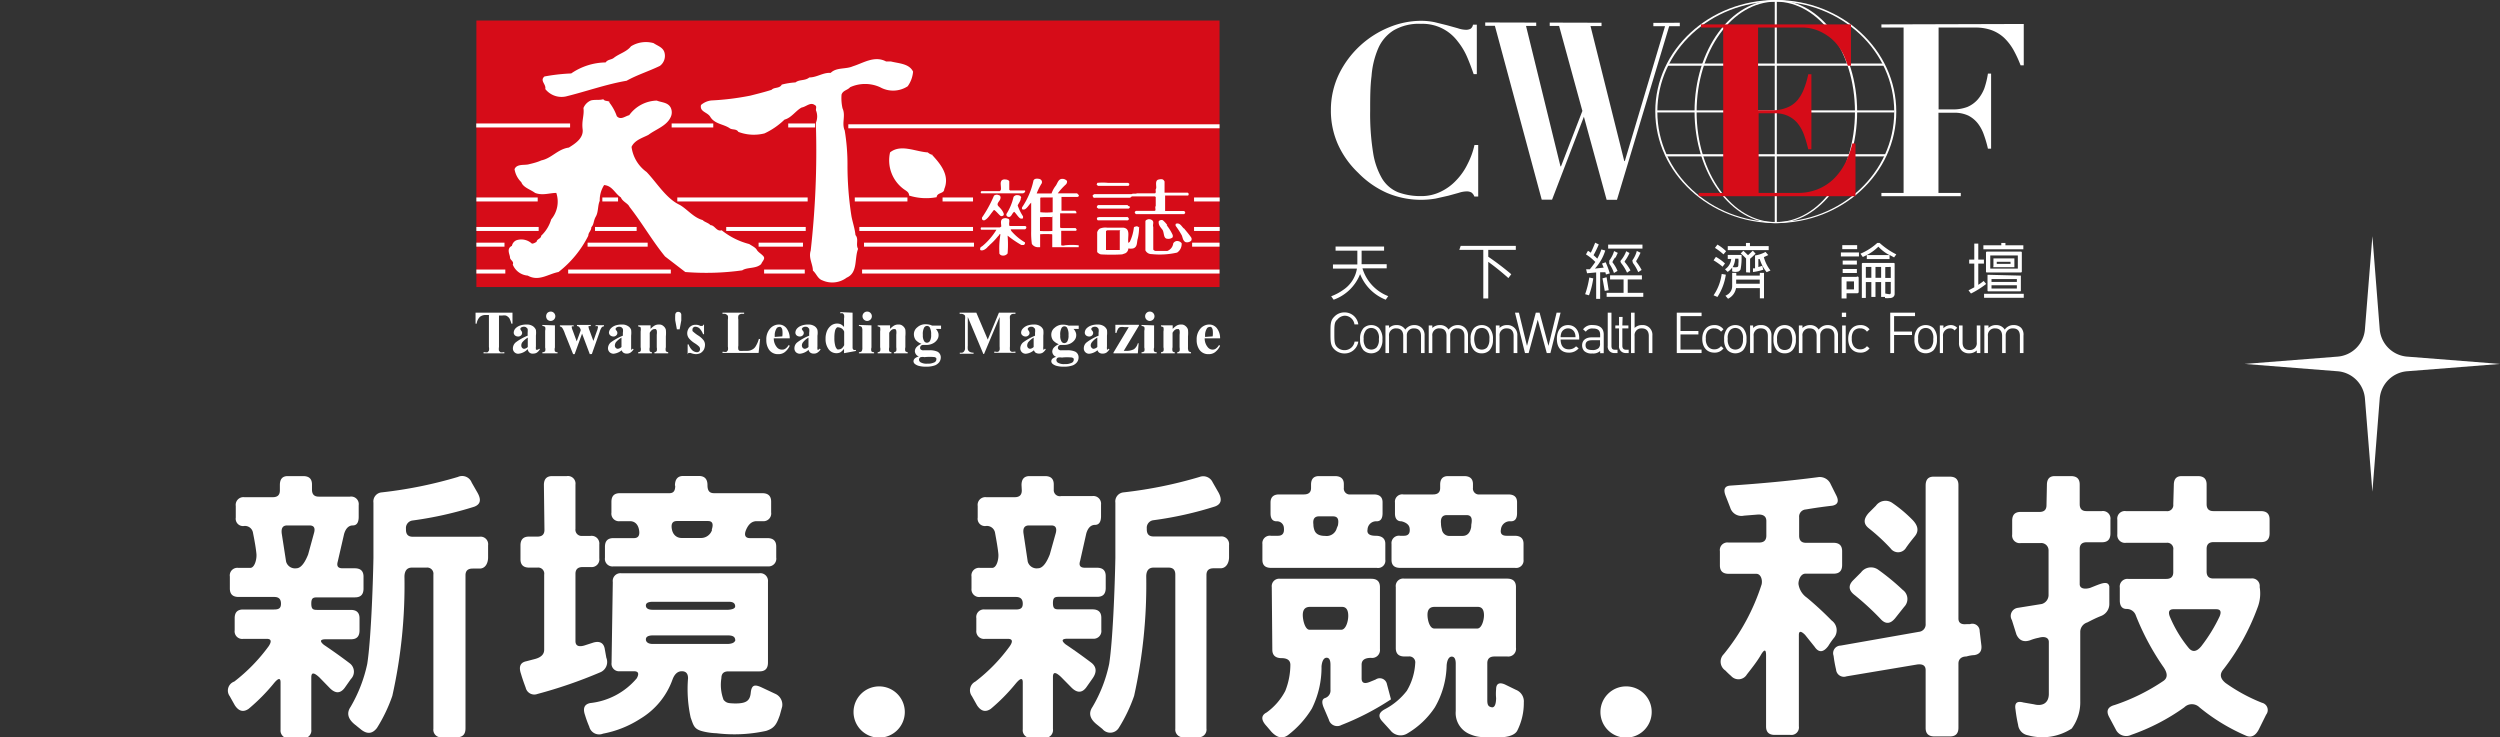 <svg id="圖層_1" data-name="圖層 1" xmlns="http://www.w3.org/2000/svg" viewBox="0 0 181.42 53.5"><rect x="0" y="0" width="181.42" height="53.5" fill="#333333" stroke="none"/><defs><style>.cls-1{fill:#fff;}.cls-2{fill:#d60c18;}</style></defs><path class="cls-1" d="M37.19,22.69v.8h-.08a1.69,1.69,0,0,0-.15-.4.65.65,0,0,0-.24-.19.85.85,0,0,0-.29,0h-.22v2.28a.78.78,0,0,0,0,.28l.1.1a.37.37,0,0,0,.2,0h.09v.08H35.09v-.08h.1a.4.4,0,0,0,.2,0l.09-.11a.67.67,0,0,0,0-.27V22.86h-.22a.65.65,0,0,0-.43.13.84.84,0,0,0-.24.5h-.08v-.8Z"/><path class="cls-1" d="M38.29,25.34a1.07,1.07,0,0,1-.67.33.38.38,0,0,1-.4-.4.58.58,0,0,1,.2-.42,3.61,3.61,0,0,1,.87-.49v-.21a1.48,1.48,0,0,0,0-.29l-.1-.1a.27.27,0,0,0-.15-.05.36.36,0,0,0-.24.07l-.05.09.06.11a.29.29,0,0,1,.08.18.25.25,0,0,1-.08.18.29.29,0,0,1-.21.08.36.36,0,0,1-.23-.08.27.27,0,0,1-.09-.2.48.48,0,0,1,.12-.3.88.88,0,0,1,.35-.22,1.43,1.43,0,0,1,.46-.07.78.78,0,0,1,.46.12.61.61,0,0,1,.22.27,1.74,1.74,0,0,1,0,.42v.79a.63.63,0,0,0,0,.17l0,.06H39a.17.17,0,0,0,.12-.08l.06.05a.87.87,0,0,1-.22.24.5.5,0,0,1-.27.07.34.34,0,0,1-.39-.33m0-.16V24.5a1.68,1.68,0,0,0-.39.33.38.38,0,0,0-.08.24.24.24,0,0,0,.07.18.18.18,0,0,0,.15.06.43.43,0,0,0,.25-.13"/><path class="cls-1" d="M40.27,23.61v1.61a.46.46,0,0,0,0,.28.26.26,0,0,0,.19.06v.08h-1.1v-.08a.28.28,0,0,0,.2-.07.5.5,0,0,0,0-.27V24a.5.5,0,0,0,0-.27.27.27,0,0,0-.2-.07v-.08Zm-.31-1a.33.33,0,0,1,.24.1.34.34,0,0,1,0,.48.34.34,0,0,1-.48,0,.37.37,0,0,1,0-.48.37.37,0,0,1,.24-.1"/><path class="cls-1" d="M42.8,25.7l-.56-1.49L41.7,25.7h-.11L41,24.23a1.89,1.89,0,0,0-.2-.44.29.29,0,0,0-.17-.1v-.08h1v.08a.22.22,0,0,0-.14,0l0,.07a.9.9,0,0,0,.07.22l.29.79.29-.79,0-.05a.48.48,0,0,0-.12-.21.26.26,0,0,0-.15-.06v-.08h1v.08c-.09,0-.14,0-.16,0l0,.08a.88.88,0,0,0,.06.21l.29.79.26-.73a.69.69,0,0,0,.06-.21.14.14,0,0,0,0-.12.2.2,0,0,0-.16,0v-.08h.61v.08a.26.26,0,0,0-.16.07,1,1,0,0,0-.15.33l-.57,1.61Z"/><path class="cls-1" d="M45.2,25.34a1.1,1.1,0,0,1-.67.33.42.42,0,0,1-.29-.11.4.4,0,0,1-.12-.29.58.58,0,0,1,.2-.42,4,4,0,0,1,.88-.49v-.21a.85.85,0,0,0,0-.29l-.09-.1a.3.3,0,0,0-.16-.05.35.35,0,0,0-.23.07l-.06.09.06.11a.24.24,0,0,1,.08.18.22.22,0,0,1-.08.18.28.28,0,0,1-.2.08.36.36,0,0,1-.23-.08.28.28,0,0,1-.1-.2.5.5,0,0,1,.13-.3.84.84,0,0,1,.34-.22,1.49,1.49,0,0,1,.47-.07.75.75,0,0,1,.45.12.5.5,0,0,1,.22.27,1.74,1.74,0,0,1,0,.42v.79c0,.09,0,.15,0,.17l0,.06h0s.07,0,.11-.08l.07.05a.89.89,0,0,1-.23.24.46.46,0,0,1-.26.07.41.41,0,0,1-.27-.08.35.35,0,0,1-.12-.25m0-.16V24.5a1.56,1.56,0,0,0-.4.33.46.46,0,0,0-.08.24.24.24,0,0,0,.07.18.2.2,0,0,0,.15.06.45.45,0,0,0,.26-.13"/><path class="cls-1" d="M47.21,23.61v.26a1.33,1.33,0,0,1,.3-.25.64.64,0,0,1,.31-.07.43.43,0,0,1,.32.11.5.5,0,0,1,.18.27,2.42,2.42,0,0,1,0,.48v.79a.57.57,0,0,0,0,.29s.08.06.17.07v.08h-1v-.08a.22.22,0,0,0,.17-.09.75.75,0,0,0,0-.27v-.91a1.07,1.07,0,0,0,0-.31l-.06-.1-.11,0c-.12,0-.24.09-.34.27V25.2a.6.6,0,0,0,0,.29.22.22,0,0,0,.16.07v.08h-1v-.08a.25.25,0,0,0,.18-.08.53.53,0,0,0,0-.28V24.05a.77.77,0,0,0,0-.29.3.3,0,0,0-.18-.07v-.08Z"/><path class="cls-1" d="M49.12,23.9,49,23.25a3.12,3.12,0,0,1,0-.36.28.28,0,0,1,.06-.2.21.21,0,0,1,.16-.06.25.25,0,0,1,.16.06.24.24,0,0,1,.06.17c0,.05,0,.18,0,.39l-.12.65Z"/><path class="cls-1" d="M51.09,23.55l0,.7h-.07a1.22,1.22,0,0,0-.27-.43.5.5,0,0,0-.29-.11.2.2,0,0,0-.15.06.2.2,0,0,0-.06.14l0,.11a2.64,2.64,0,0,0,.39.31,1.46,1.46,0,0,1,.42.37.56.56,0,0,1,.1.33.81.81,0,0,1-.08.34.72.72,0,0,1-.24.25.81.81,0,0,1-.34.08,1.17,1.17,0,0,1-.39-.09l-.09,0c-.05,0-.09,0-.12.11H49.9l0-.73h.07a1.06,1.06,0,0,0,.27.43.55.55,0,0,0,.33.14.25.25,0,0,0,.17-.06.25.25,0,0,0,.06-.16.28.28,0,0,0-.06-.18,1.9,1.9,0,0,0-.29-.23,1.83,1.83,0,0,1-.43-.35.6.6,0,0,1-.15-.4.67.67,0,0,1,.16-.42.58.58,0,0,1,.47-.19.61.61,0,0,1,.32.08l.1,0,.06,0s0,0,.08-.09Z"/><path class="cls-1" d="M55.16,24.61l-.11,1H52.43v-.08h.1a.4.4,0,0,0,.2,0l.09-.11a.67.67,0,0,0,0-.27V23.2a.85.85,0,0,0,0-.29l-.1-.09a.33.33,0,0,0-.19-.05h-.1v-.08H54v.08h-.13a.39.39,0,0,0-.2.05.18.18,0,0,0-.09.1.78.78,0,0,0,0,.28v1.88a.78.78,0,0,0,0,.28.17.17,0,0,0,.1.1,1.31,1.31,0,0,0,.27,0h.24a.75.75,0,0,0,.39-.09.61.61,0,0,0,.27-.26,2,2,0,0,0,.22-.52Z"/><path class="cls-1" d="M57.27,24.55H56.15a1,1,0,0,0,.22.64.45.45,0,0,0,.36.18A.39.39,0,0,0,57,25.3a.86.86,0,0,0,.23-.26l.08.05a1.24,1.24,0,0,1-.37.47.74.74,0,0,1-.46.14.77.77,0,0,1-.69-.35,1.22,1.22,0,0,1-.18-.69,1.17,1.17,0,0,1,.27-.81.85.85,0,0,1,.65-.3.69.69,0,0,1,.53.25,1.22,1.22,0,0,1,.25.75m-.54-.14a1.69,1.69,0,0,0,0-.48.31.31,0,0,0-.12-.2.16.16,0,0,0-.12,0,.22.22,0,0,0-.18.11.93.93,0,0,0-.13.53v.08Z"/><path class="cls-1" d="M58.72,25.34a1.07,1.07,0,0,1-.67.33.42.42,0,0,1-.29-.11.39.39,0,0,1-.11-.29.54.54,0,0,1,.2-.42,3.61,3.61,0,0,1,.87-.49v-.21a.85.85,0,0,0,0-.29l-.09-.1a.3.3,0,0,0-.16-.05.35.35,0,0,0-.23.07l-.06.09.06.11a.26.26,0,0,1,.09.18.25.25,0,0,1-.08.18.3.3,0,0,1-.21.08.36.36,0,0,1-.23-.08.27.27,0,0,1-.09-.2.48.48,0,0,1,.12-.3.81.81,0,0,1,.35-.22,1.43,1.43,0,0,1,.46-.07.81.81,0,0,1,.46.12.53.53,0,0,1,.21.27,1.23,1.23,0,0,1,0,.42v.79a.63.63,0,0,0,0,.17l0,.06h.05a.14.14,0,0,0,.11-.08l.07.05a.76.76,0,0,1-.23.24.44.44,0,0,1-.26.07.41.41,0,0,1-.27-.08.35.35,0,0,1-.12-.25m0-.16V24.5a1.34,1.34,0,0,0-.39.33.4.4,0,0,0-.09.24.29.29,0,0,0,.07.18.21.21,0,0,0,.16.06.46.46,0,0,0,.25-.13"/><path class="cls-1" d="M61.87,22.69V25c0,.16,0,.25,0,.28l.07.11a.32.32,0,0,0,.17,0v.08l-.86.16v-.32a1.06,1.06,0,0,1-.27.26.61.61,0,0,1-.28.06.69.69,0,0,1-.61-.35,1.22,1.22,0,0,1-.18-.69,1.41,1.41,0,0,1,.11-.59,1,1,0,0,1,.31-.39.72.72,0,0,1,.42-.13.67.67,0,0,1,.26.05.85.85,0,0,1,.24.2v-.61a.8.8,0,0,0,0-.28l-.08-.1a.41.41,0,0,0-.19,0v-.09Zm-.61,1.38a.47.47,0,0,0-.39-.31.19.19,0,0,0-.13,0,.45.45,0,0,0-.14.23,2.21,2.21,0,0,0-.05.52,2,2,0,0,0,.06.57.56.56,0,0,0,.15.27.21.21,0,0,0,.14,0q.2,0,.36-.3Z"/><path class="cls-1" d="M63.24,23.61v1.61a.46.46,0,0,0,0,.28.28.28,0,0,0,.19.06v.08h-1.1v-.08a.28.28,0,0,0,.2-.07.5.5,0,0,0,.05-.27V24a.5.5,0,0,0-.05-.27.27.27,0,0,0-.2-.07v-.08Zm-.31-1a.33.33,0,0,1,.24.1.34.34,0,0,1,0,.48.35.35,0,0,1-.24.1.34.34,0,0,1,0-.68"/><path class="cls-1" d="M64.59,23.61v.26a1.33,1.33,0,0,1,.3-.25.64.64,0,0,1,.31-.07.43.43,0,0,1,.32.11.5.5,0,0,1,.18.27,2.42,2.42,0,0,1,0,.48v.79a.57.57,0,0,0,0,.29s.08.06.17.07v.08h-1v-.08a.22.22,0,0,0,.17-.09.75.75,0,0,0,0-.27v-.91a1.07,1.07,0,0,0,0-.31l-.06-.1-.1,0c-.13,0-.25.09-.35.27V25.2a.6.6,0,0,0,0,.29.22.22,0,0,0,.16.07v.08h-1v-.08a.25.25,0,0,0,.18-.08.53.53,0,0,0,0-.28V24.05a.77.77,0,0,0,0-.29.3.3,0,0,0-.18-.07v-.08Z"/><path class="cls-1" d="M67.61,23.63h.68v.24h-.38a.56.56,0,0,1,.14.2.5.5,0,0,1,.06.24.57.57,0,0,1-.13.38.81.81,0,0,1-.32.25,1,1,0,0,1-.37.09H67a.25.25,0,0,0-.17.06.23.23,0,0,0-.06.16.14.14,0,0,0,.06.12.26.26,0,0,0,.19.05h.38a1.36,1.36,0,0,1,.63.1.46.46,0,0,1,.24.43.57.57,0,0,1-.11.33.76.76,0,0,1-.3.23,1.85,1.85,0,0,1-.65.1,2,2,0,0,1-.5-.05.8.8,0,0,1-.32-.15.26.26,0,0,1-.1-.2A.29.29,0,0,1,66.4,26a.66.66,0,0,1,.28-.13.43.43,0,0,1-.29-.39.46.46,0,0,1,.12-.29,1,1,0,0,1,.36-.24,1.06,1.06,0,0,1-.42-.28.71.71,0,0,1-.13-.41.63.63,0,0,1,.25-.51.87.87,0,0,1,.62-.22,1.25,1.25,0,0,1,.42.08m-.5,2.31a.68.68,0,0,0-.3,0,.19.19,0,0,0-.12.18.23.23,0,0,0,.13.2.87.87,0,0,0,.48.09,1,1,0,0,0,.47-.08.25.25,0,0,0,.18-.22l0-.09a.22.22,0,0,0-.17-.09,3.72,3.72,0,0,0-.63,0m.12-2.26a.25.25,0,0,0-.21.13,1,1,0,0,0-.09.53.78.78,0,0,0,.09.44.24.24,0,0,0,.2.12.26.26,0,0,0,.22-.12.81.81,0,0,0,.09-.46,1,1,0,0,0-.1-.53.23.23,0,0,0-.2-.11"/><path class="cls-1" d="M71.68,24.64l.81-1.95h1.2v.08h-.1a.41.41,0,0,0-.21.05l-.09.1a1.31,1.31,0,0,0,0,.27v1.95a1.35,1.35,0,0,0,0,.28.24.24,0,0,0,.1.1.4.4,0,0,0,.2,0h.1v.08H72.15v-.08h.09a.41.41,0,0,0,.21,0l.09-.11a1.16,1.16,0,0,0,0-.27V23l-1.13,2.69h-.05L70.23,23v2.08a1.64,1.64,0,0,0,0,.27.3.3,0,0,0,.12.17.51.51,0,0,0,.3.07v.08h-1v-.08h0a.48.48,0,0,0,.18,0,.25.25,0,0,0,.13-.09.48.48,0,0,0,.07-.16V23.19a.87.87,0,0,0,0-.28.22.22,0,0,0-.1-.09.37.37,0,0,0-.2-.05h-.09v-.08h1.21Z"/><path class="cls-1" d="M75.11,25.34a1.05,1.05,0,0,1-.66.33.39.39,0,0,1-.41-.4.58.58,0,0,1,.2-.42,4.08,4.08,0,0,1,.87-.49v-.21a1,1,0,0,0,0-.29l-.1-.1a.25.25,0,0,0-.15-.05.33.33,0,0,0-.23.07l-.06.09.06.11a.29.29,0,0,1,.08.18.22.22,0,0,1-.08.18.28.28,0,0,1-.2.08.34.34,0,0,1-.23-.08.25.25,0,0,1-.1-.2.44.44,0,0,1,.13-.3.84.84,0,0,1,.34-.22,1.43,1.43,0,0,1,.46-.07.76.76,0,0,1,.46.12.55.55,0,0,1,.22.27,1.74,1.74,0,0,1,0,.42v.79a.63.63,0,0,0,0,.17l0,.06h0a.17.17,0,0,0,.12-.08l.06.05a.74.74,0,0,1-.22.24.48.48,0,0,1-.26.07.47.47,0,0,1-.28-.08.45.45,0,0,1-.12-.25m0-.16V24.5a1.68,1.68,0,0,0-.39.33.46.46,0,0,0-.08.24.24.24,0,0,0,.07.18.2.2,0,0,0,.15.06.43.43,0,0,0,.25-.13"/><path class="cls-1" d="M77.6,23.63h.68v.24H77.9a.56.56,0,0,1,.14.2.5.5,0,0,1,.06.24.57.57,0,0,1-.13.38.89.89,0,0,1-.32.25,1,1,0,0,1-.37.09H77a.25.25,0,0,0-.17.06.23.23,0,0,0-.06.16.14.14,0,0,0,.06.12.26.26,0,0,0,.19.05h.38a1.36,1.36,0,0,1,.63.1.46.46,0,0,1,.24.43.57.57,0,0,1-.11.33.76.76,0,0,1-.3.23,1.85,1.85,0,0,1-.65.1,2,2,0,0,1-.5-.05.8.8,0,0,1-.32-.15.26.26,0,0,1-.1-.2.29.29,0,0,1,.08-.18.66.66,0,0,1,.28-.13.43.43,0,0,1-.29-.39.46.46,0,0,1,.12-.29,1,1,0,0,1,.36-.24,1.06,1.06,0,0,1-.42-.28.71.71,0,0,1-.13-.41.63.63,0,0,1,.25-.51.87.87,0,0,1,.62-.22,1.25,1.25,0,0,1,.42.08m-.51,2.31a.66.66,0,0,0-.29,0,.19.19,0,0,0-.12.18.23.23,0,0,0,.13.2.87.87,0,0,0,.48.09,1,1,0,0,0,.47-.08.25.25,0,0,0,.18-.22l0-.09a.24.24,0,0,0-.17-.09,3.79,3.79,0,0,0-.64,0m.13-2.26a.25.25,0,0,0-.21.13,1,1,0,0,0-.09.53.78.78,0,0,0,.09.44.24.24,0,0,0,.2.12.26.26,0,0,0,.22-.12.81.81,0,0,0,.09-.46,1,1,0,0,0-.1-.53.23.23,0,0,0-.2-.11"/><path class="cls-1" d="M79.72,25.34a1.07,1.07,0,0,1-.67.33.38.38,0,0,1-.4-.4.54.54,0,0,1,.2-.42,3.61,3.61,0,0,1,.87-.49v-.21a.85.85,0,0,0,0-.29l-.09-.1a.3.3,0,0,0-.16-.05.35.35,0,0,0-.23.07l-.06.09.06.11a.26.26,0,0,1,.09.18.25.25,0,0,1-.08.18.29.29,0,0,1-.21.08.36.36,0,0,1-.23-.08.27.27,0,0,1-.09-.2.48.48,0,0,1,.12-.3.88.88,0,0,1,.35-.22,1.43,1.43,0,0,1,.46-.07.81.81,0,0,1,.46.12.61.61,0,0,1,.22.27,1.74,1.74,0,0,1,0,.42v.79a.63.63,0,0,0,0,.17l0,.06h0a.17.17,0,0,0,.12-.08l.06.05a.87.87,0,0,1-.22.24.5.5,0,0,1-.27.07.41.41,0,0,1-.27-.08.35.35,0,0,1-.12-.25m0-.16V24.5a1.34,1.34,0,0,0-.39.33.4.4,0,0,0-.09.24.25.25,0,0,0,.08.18.18.18,0,0,0,.15.06.46.46,0,0,0,.25-.13"/><path class="cls-1" d="M82.57,25.64H80.8v-.05l1.11-1.85h-.32a.83.83,0,0,0-.31,0,.28.28,0,0,0-.14.12,1.14,1.14,0,0,0-.12.3h-.08v-.59h1.71v.06l-1.1,1.83h.14a1.17,1.17,0,0,0,.6-.12.79.79,0,0,0,.28-.43h.06Z"/><path class="cls-1" d="M83.75,23.61v1.61a.46.46,0,0,0,0,.28.28.28,0,0,0,.19.06v.08h-1.1v-.08a.28.28,0,0,0,.2-.07.5.5,0,0,0,0-.27V24a.5.5,0,0,0,0-.27.27.27,0,0,0-.2-.07v-.08Zm-.31-1a.33.33,0,0,1,.24.1.34.34,0,0,1,0,.48.37.37,0,0,1-.24.1.34.34,0,0,1,0-.68"/><path class="cls-1" d="M85.1,23.61v.26a1.33,1.33,0,0,1,.3-.25.64.64,0,0,1,.31-.07.43.43,0,0,1,.32.11.5.5,0,0,1,.18.27,2.42,2.42,0,0,1,0,.48v.79a.57.57,0,0,0,.05.29s.08.06.17.07v.08h-1v-.08a.22.22,0,0,0,.17-.09.75.75,0,0,0,0-.27v-.91a1.07,1.07,0,0,0,0-.31l-.06-.1-.11,0c-.12,0-.24.09-.34.27V25.2a.6.6,0,0,0,0,.29.22.22,0,0,0,.16.07v.08h-1v-.08a.25.25,0,0,0,.18-.08.53.53,0,0,0,0-.28V24.05a.77.77,0,0,0,0-.29.3.3,0,0,0-.18-.07v-.08Z"/><path class="cls-1" d="M88.54,24.55H87.42a1,1,0,0,0,.22.64.45.45,0,0,0,.36.18.39.39,0,0,0,.23-.07.86.86,0,0,0,.23-.26l.08.05a1.24,1.24,0,0,1-.37.47.74.74,0,0,1-.46.14.77.77,0,0,1-.69-.35,1.22,1.22,0,0,1-.18-.69,1.17,1.17,0,0,1,.27-.81.85.85,0,0,1,.65-.3.69.69,0,0,1,.53.25,1.16,1.16,0,0,1,.25.75M88,24.41a1.69,1.69,0,0,0,0-.48.35.35,0,0,0-.11-.2.2.2,0,0,0-.13,0,.22.22,0,0,0-.18.11.93.93,0,0,0-.13.53v.08Z"/><rect class="cls-2" x="34.57" y="1.49" width="53.93" height="19.34"/><path class="cls-1" d="M48.21,3.78a.91.91,0,0,1-.32,1c-.8.39-1.65.65-2.42,1.08C44,6.11,42.53,6.64,41.06,7a1.5,1.5,0,0,1-1.49-.54c.08-.35-.42-.6-.06-.91a13.54,13.54,0,0,1,1.94-.22,4.53,4.53,0,0,1,2.5-.8c.15-.22.41-.19.58-.32.4-.32.94-.44,1.26-.85a2.06,2.06,0,0,1,1.64-.23c.27.19.66.29.78.65"/><path class="cls-1" d="M59.21,8.9a1.17,1.17,0,0,0,0-.9c0-.17.08-.3-.09-.38-.32-.23-.62.13-.94.18-.43.22-.74.75-1.25.88a5.29,5.29,0,0,1-1.45,1,3.15,3.15,0,0,1-1.9-.11c-.15-.25-.46-.12-.65-.28-.45-.29-1.06-.29-1.38-.8-.2-.36-.79-.36-.68-.87a1.38,1.38,0,0,1,.75-.33,19.2,19.2,0,0,0,2.83-.35c.51-.13,1-.25,1.54-.42.19-.21.59-.08.74-.38a5.17,5.17,0,0,1,1-.16c.28-.23.69-.1,1-.36.55,0,1-.37,1.55-.33.42-.42,1.1-.25,1.61-.48.75-.23,1.57-.8,2.41-.35h.35c.58.15,1.33.15,1.61.74a2.11,2.11,0,0,1-.39,1.06,1.93,1.93,0,0,1-2,.07,2.63,2.63,0,0,0-2.18,0c-.19.22-.51.22-.62.53a3.35,3.35,0,0,0,.07,1c.25.54-.08,1.08.16,1.61A15,15,0,0,1,61.5,12a23.88,23.88,0,0,0,.29,3.7c.08.42.24.87.29,1.36.26.29,0,.68.19,1-.28.71,0,1.73-.83,2.09a1.74,1.74,0,0,1-1.75.2c-.36-.12-.45-.51-.7-.71,0-.47-.33-.91-.16-1.45a64.28,64.28,0,0,0,.38-9.08"/><path class="cls-1" d="M44.21,7.43a3.44,3.44,0,0,1,.55,1c.28.31.6,0,.9-.07a2.55,2.55,0,0,1,2-1.06c.35.14.79.12,1,.49a.79.79,0,0,1,0,.73c-.3.63-1.07.86-1.61,1.27-.43.22-1,.38-1.22.87a2.67,2.67,0,0,0,1.09,1.82c.74.77,1.42,1.93,2.41,2.39.54.31,1,.92,1.66,1.1.14.15.42.2.57.37.31,0,.44.49.81.37a5.3,5.3,0,0,0,2,1c.19.13.45.24.55.42s.35.3.49.48-.11.37-.17.55c-.37.36-1,.21-1.38.46a19.05,19.05,0,0,1-4.13.12l-1.47-1.13c-.94-1.15-1.66-2.43-2.58-3.6-.11-.26-.5-.37-.62-.68-.45-.3-.62-.85-1.22-.9a2.07,2.07,0,0,0-.32,1.15c-.15.33-.09.8-.28,1.13s-.12.56-.33.78c0,.27-.21.35-.22.62a7.73,7.73,0,0,1-2.16,2.63c-.75.14-1.43.71-2.23.26a1.28,1.28,0,0,1-1.09-.8c.11-.24-.2-.32-.2-.52s-.29-.63.14-.84a.55.55,0,0,1,.34-.41,1.13,1.13,0,0,1,1.11.25c.14,0,.24-.08.34-.13,0-.2.34-.23.33-.44A2.67,2.67,0,0,0,40,15.92,2,2,0,0,0,40.37,14c-.49,0-1,.21-1.54,0-.35-.26-.86-.39-1-.78a1.68,1.68,0,0,1-.49-.94c.15-.4.71-.28,1-.35s.64-.15.94-.29c.75-.15,1.19-.82,2-.93.45-.28,1.08-.68,1-1.33s.13-1,.06-1.54a1,1,0,0,1,.54-.55c.29-.08.61,0,.9-.09.11.17.33.09.46.2"/><path class="cls-1" d="M67.65,11.25c.62.67,1.29,1.49.87,2.48,0,.34-.52.22-.55.58a4.1,4.1,0,0,1-2-.12c0-.24-.18-.32-.38-.46a2.59,2.59,0,0,1-1-2.67c.78-.63,1.85-.05,2.74,0a.75.75,0,0,0,.39.19"/><path class="cls-1" d="M78.29,14.16c0,.05,0,.11-.1.13l-1.16,0,0,0c0,.33,0,.68,0,1l0,0h1l.08.09,0,.1-.09,0H77l-.07,0v1c0,.07.08.06.12.07h1l.08.09s0,.1-.06.11c-.35,0-.71,0-1.06,0l0,.05,0,1a.42.42,0,0,0,.27,0,4.71,4.71,0,0,1,1,0l0,.14-.06,0c-1,0-1.94,0-2.91,0a.53.53,0,0,1-.43-.24,5.62,5.62,0,0,1-.05-.92V14.71c-.16.14-.26.37-.46.48a.3.3,0,0,1-.19,0,.18.18,0,0,1,0-.16A5.46,5.46,0,0,0,75,13.09c.08-.14.25-.14.4-.11a.25.25,0,0,1,.21.18v.12a4.15,4.15,0,0,0-.38.76v0h1.08a1.86,1.86,0,0,1,.31-.57c.12-.17.18-.48.45-.49a.44.44,0,0,1,.36.15.29.29,0,0,1-.11.28,4.68,4.68,0,0,0-.56.62l0,0,1.4,0"/><path class="cls-1" d="M79.28,14.21s.07-.11.14-.12c1,0,1.68,0,2.69,0,.11-.07.26,0,.4-.06h1.31c.11-.07,0-.23.07-.34s-.12-.59.18-.66.36,0,.44.14v.81l0,0c.58,0,1.13,0,1.68,0l.07.07c0,.06,0,.13-.06.14-.53,0-1.1,0-1.65,0l0,0,0,.05c0,.37,0,.69,0,1.07l0,0,1.38,0s.11.09.07.16l-.07.07-1.39,0H82.44s-.11-.07-.09-.15a.15.15,0,0,1,.14-.09h1.29c.15,0,0-.25.09-.35V14.3l-.06-.05c-.54,0-1,0-1.59,0l-.09,0a.23.23,0,0,1-.16.1l-2.46,0a.8.8,0,0,1-.15,0"/><path class="cls-1" d="M73.24,13.1c0,.21,0,.45,0,.67l.06.05c.36,0,.72,0,1.06,0,.05,0,.05.08,0,.14l-.11.07-2.17,0h-.87L71.17,14c0-.05,0-.12.07-.13.41,0,.88,0,1.31,0l.08-.08c.06-.25-.17-.72.23-.77.13,0,.3,0,.38.13"/><path class="cls-1" d="M81.86,13.27l.08.05a.13.13,0,0,1-.06.17l-.2,0h-2l-.1-.09.05-.13a4,4,0,0,1,.78,0c.46,0,1,0,1.43,0"/><path class="cls-1" d="M72.52,14.16a.21.21,0,0,1,.08.23c0,.19-.35.37-.14.58s.32.36.38.54l0,.09a.19.19,0,0,1-.23.07c-.16-.13-.28-.3-.45-.43a.17.17,0,0,0-.12.11c-.19.22-.35.53-.61.64-.07,0-.14,0-.17-.11v-.09a8.82,8.82,0,0,0,.87-1.59.33.33,0,0,1,.41,0"/><path class="cls-1" d="M74.08,14.37c0,.2-.15.36-.23.54a3.63,3.63,0,0,0,.39.79l0,.14a.24.24,0,0,1-.22,0c-.15-.11-.27-.33-.42-.47-.18.1-.21.49-.5.34a.16.16,0,0,1-.06-.19,3.91,3.91,0,0,0,.51-1.23.32.32,0,0,1,.21-.13c.13,0,.29,0,.35.17"/><path class="cls-2" d="M76.39,14.4c0,.33,0,.7,0,1a4.48,4.48,0,0,1-.9,0l0,0v-1c0-.11.12-.05.18-.07.24,0,.51,0,.73,0Z"/><path class="cls-1" d="M81.84,14.92S82,15,82,15a.17.17,0,0,1-.1.14H79.71l-.11-.08a.16.16,0,0,1,.1-.18h2.14Z"/><path class="cls-1" d="M81.81,15.74l.1.09,0,.11a.17.17,0,0,1-.16.05H79.67a.14.14,0,0,1-.06-.17c0-.05.1-.05.16-.07h2"/><path class="cls-2" d="M76.37,15.68v1.08a6.76,6.76,0,0,1-.9,0l0,0v-1l.09,0a5.79,5.79,0,0,1,.84,0"/><path class="cls-1" d="M73.17,15.84c.16.17,0,.35.09.56l.11,0h1s.1,0,.11.09a.15.15,0,0,1-.1.15l-1,0c-.07,0,0,.07,0,.11a3.92,3.92,0,0,0,1,.84.17.17,0,0,1-.09.19h-.17a7.84,7.84,0,0,1-1-.68l0,0a7.78,7.78,0,0,1,0,1.29.4.4,0,0,1-.41.15.25.25,0,0,1-.19-.15l0-.12a5.93,5.93,0,0,1,.08-1.26c-.08-.07-.09.08-.16.12l-.07.08a4.61,4.61,0,0,1-.58.59c0,.06-.08.06-.1.1s-.32.37-.56.24l0-.12c0-.08.12-.13.18-.18a4.69,4.69,0,0,0,1-1.17l0,0c-.37,0-.73,0-1.11,0a.13.13,0,0,1,0-.17l.08,0h1.29l.09-.06c0-.2-.1-.49.14-.58a.45.45,0,0,1,.41.05"/><path class="cls-1" d="M83.63,16c.13.12,0,.31.06.47,0,.59,0,1.08,0,1.64a.25.25,0,0,0,.16.1h.86a.67.67,0,0,0,.43-.55.35.35,0,0,1,.25-.17.42.42,0,0,1,.36.16.75.75,0,0,1-.33.68,5.67,5.67,0,0,1-1.85.11.49.49,0,0,1-.45-.27l0-.1c0-.63,0-1.35,0-2,0-.1.12-.13.2-.16a.41.41,0,0,1,.29.07"/><path class="cls-1" d="M84.66,16.34a3.31,3.31,0,0,1,.43.69.26.26,0,0,1,0,.2.48.48,0,0,1-.35.1c-.35,0-.23-.47-.4-.68s-.29-.36-.25-.6a.28.28,0,0,1,.29-.07,1.91,1.91,0,0,1,.33.36"/><path class="cls-1" d="M85.91,16.56c.18.22.37.44.53.67a.23.23,0,0,1,0,.24.44.44,0,0,1-.41.1c-.19-.1-.2-.32-.27-.49a5.87,5.87,0,0,0-.43-.67.17.17,0,0,1,0-.17.31.31,0,0,1,.23,0c.15.07.24.25.36.35"/><path class="cls-1" d="M82.66,16.43a3.62,3.62,0,0,1-.09.87c-.09.26,0,.63-.35.73a1,1,0,0,1-.34,0,.4.4,0,0,1-.22.35l-.23.08a13.07,13.07,0,0,1-1.54,0,.52.52,0,0,1-.27-.17l0-.11,0-1.32a.47.47,0,0,1,.19-.27,1.05,1.05,0,0,1,.53-.07h1.17c.59.07.28.73.38,1.11l.1-.09a3.2,3.2,0,0,0,.29-1c0-.1.13-.09.2-.12a.29.29,0,0,1,.2.11"/><path class="cls-2" d="M81.26,16.76v1.38l0,0h-1l0,0c0-.45,0-.95,0-1.38l.1-.05h.94Z"/><path class="cls-2" d="M76.36,17.05l0,0c0,.35,0,.69,0,1l0,0h-.88l0,0c0-.34,0-.68,0-1l0-.05a6.05,6.05,0,0,1,.87,0"/><rect class="cls-1" x="34.56" y="8.96" width="6.81" height="0.29"/><rect class="cls-1" x="48.74" y="8.96" width="3.02" height="0.29"/><rect class="cls-1" x="57.2" y="8.96" width="1.95" height="0.29"/><rect class="cls-1" x="61.56" y="9.02" width="26.94" height="0.29"/><rect class="cls-1" x="34.57" y="14.33" width="4.45" height="0.29"/><rect class="cls-1" x="43.71" y="14.33" width="1.14" height="0.29"/><rect class="cls-1" x="49.15" y="14.33" width="9.46" height="0.29"/><rect class="cls-1" x="62.03" y="14.33" width="3.82" height="0.29"/><rect class="cls-1" x="68.4" y="14.33" width="2.21" height="0.29"/><rect class="cls-1" x="86.65" y="14.33" width="1.86" height="0.29"/><rect class="cls-1" x="34.57" y="16.47" width="4.52" height="0.29"/><rect class="cls-1" x="43.18" y="16.47" width="3.02" height="0.29"/><rect class="cls-1" x="52.7" y="16.47" width="5.77" height="0.29"/><rect class="cls-1" x="62.36" y="16.47" width="8.25" height="0.29"/><rect class="cls-1" x="86.65" y="16.47" width="1.86" height="0.29"/><rect class="cls-1" x="34.57" y="17.61" width="2.04" height="0.29"/><rect class="cls-1" x="42.64" y="17.61" width="4.36" height="0.29"/><rect class="cls-1" x="55.05" y="17.61" width="3.22" height="0.29"/><rect class="cls-1" x="62.7" y="17.61" width="7.98" height="0.29"/><rect class="cls-1" x="86.51" y="17.61" width="1.99" height="0.29"/><rect class="cls-1" x="34.57" y="19.56" width="2.1" height="0.29"/><rect class="cls-1" x="41.23" y="19.56" width="7.45" height="0.29"/><rect class="cls-1" x="55.45" y="19.56" width="2.95" height="0.29"/><rect class="cls-1" x="62.56" y="19.56" width="25.94" height="0.29"/><path class="cls-1" d="M98.87,19.47h0v0h1.76v-.3H98.81v0a.62.62,0,0,1,0-.13v-.85h1.63v-.3H96.92v.3H98.5v1H96.73v.3h1.74a2.29,2.29,0,0,1-1,1.55,3.75,3.75,0,0,1-.87.46h0l.18.25h0a3.23,3.23,0,0,0,1.92-1.86,3.29,3.29,0,0,0,1.86,1.86,0,0,0,0,1,0,0h0l.18-.26h0A3.12,3.12,0,0,1,98.87,19.47Z"/><path class="cls-1" d="M105.9,18.13h1.74v3.53H108V19a18,18,0,0,1,1.46,1.18h0l.21-.28h0A19.75,19.75,0,0,0,108,18.63v-.5h2v-.29h-4Z"/><polygon class="cls-1" points="116.59 20.14 116.58 20.12 116.29 20.2 116.45 21.09 116.45 21.11 116.74 21.06 116.59 20.14"/><path class="cls-1" d="M116.54,19.92v0l.28-.08v0a6.88,6.88,0,0,0-.3-.81v0l-.27.1v0l.05.1a1.32,1.32,0,0,0,.08.19l-.64.07a3.41,3.41,0,0,0,.75-1.31v0l-.28-.08v0a4.12,4.12,0,0,1-.3.67,3.08,3.08,0,0,0-.27-.25,8.6,8.6,0,0,0,.38-.78v0l-.26-.13v0c-.1.25-.2.49-.32.73-.14-.11-.18-.13-.21-.13h0l-.14.25h0a3.73,3.73,0,0,1,.68.55c-.15.21-.28.39-.4.53l-.27,0,.07.29.66-.06v1.92h.29V19.76l.38,0Z"/><path class="cls-1" d="M115.33,20.15a6.7,6.7,0,0,1-.3,1.2v0l.28.08h0a5.82,5.82,0,0,0,.31-1.23v0l-.29-.06Z"/><polygon class="cls-1" points="118.12 20.28 119.15 20.28 119.15 19.98 116.84 19.98 116.84 20.28 117.82 20.28 117.82 21.25 116.59 21.25 116.59 21.54 119.25 21.54 119.25 21.25 118.12 21.25 118.12 20.28"/><rect class="cls-1" x="116.7" y="17.75" width="2.49" height="0.29"/><path class="cls-1" d="M117.24,18.69l.16-.34v0l-.27-.13v0a2,2,0,0,1-.35.69c0,.05,0,.12,0,.23a2.48,2.48,0,0,1,.34.67v0l.26-.15v0a2.61,2.61,0,0,0-.37-.63s0-.05.15-.28A.09.09,0,0,1,117.24,18.69Z"/><path class="cls-1" d="M118.25,18.36v0l-.24-.13h0v0a2.19,2.19,0,0,1-.39.67q-.07.08.06.24a3.14,3.14,0,0,1,.39.65v0l.25-.17v0a3.58,3.58,0,0,0-.42-.61s0,0,0-.05A3.06,3.06,0,0,0,118.25,18.36Z"/><path class="cls-1" d="M119.05,18.34h0l-.27-.13v0a2,2,0,0,1-.32.68s0,.11.05.21a3.08,3.08,0,0,1,.37.65v0l.25-.16v0a3.88,3.88,0,0,0-.39-.6s0,0,0-.06A4.19,4.19,0,0,0,119.05,18.34Z"/><path class="cls-1" d="M125.17,19.53l.2.2h0a1,1,0,0,0,.33-.32l0,.29h0a.83.83,0,0,0,.46,0,.36.36,0,0,0,.15-.15,4.35,4.35,0,0,0,.07-1h0v0a.08.08,0,0,0,0-.05h-1v.29h.25a1,1,0,0,1-.45.75Zm.75-.76h.23a1.38,1.38,0,0,1,0,.36c0,.13,0,.22-.08.25a.79.79,0,0,1-.33,0A1.41,1.41,0,0,0,125.92,18.77Z"/><path class="cls-1" d="M127,19.78v-1l.18-.16.22-.21h0l-.2-.22h0l-.35.33c-.11-.11-.22-.22-.34-.32h0l-.19.19v0h0a4.59,4.59,0,0,1,.39.37v1Z"/><path class="cls-1" d="M125.07,18.46h0l.19-.23h0a3.1,3.1,0,0,0-.63-.48h0l-.18.24h0A4.21,4.21,0,0,1,125.07,18.46Z"/><polygon class="cls-1" points="128.35 17.86 126.99 17.86 126.99 17.63 126.7 17.63 126.7 17.86 125.38 17.86 125.38 18.15 128.35 18.15 128.35 17.86"/><path class="cls-1" d="M125,19.36l.18-.24h0a3.38,3.38,0,0,0-.66-.48h0l-.17.25h0a5.08,5.08,0,0,1,.65.46Z"/><path class="cls-1" d="M128,18.66l.32-.15h0l-.2-.23h0a2.36,2.36,0,0,1-.76.26h0a.11.11,0,0,0,0,.06v.87l-.15,0h0l0,.27v0h0a3.82,3.82,0,0,0,.75-.17h0l-.08-.28h0l-.28.09V18.8s0,0,0,0l.1,0a2.8,2.8,0,0,0,.5.95v0l.28-.12,0,0A2.66,2.66,0,0,1,128,18.66Z"/><path class="cls-1" d="M127.7,20H126V19.8h-.3v.95a.72.72,0,0,1-.27.58.91.91,0,0,1-.22.13h0l.19.22h0a1.06,1.06,0,0,0,.58-.77h1.73v.74h.3V19.8h-.3Zm-1.71.59v-.3h1.71v.3Z"/><path class="cls-1" d="M125.23,19.93l-.29-.05v0a3.59,3.59,0,0,1-.59,1.55l0,0,.28.12v0a4,4,0,0,0,.61-1.62Z"/><path class="cls-1" d="M137.42,19.08h-2.23a.07.07,0,0,0-.08.08v2.46h.29V20.47h.4v1.08h.3V20.47h.41v1.08h.28v.08h0a1.39,1.39,0,0,0,.32,0,.42.42,0,0,0,.25-.06.28.28,0,0,0,.13-.25v-2.2A.08.08,0,0,0,137.42,19.08Zm-.21.29v.8h-.4v-.79Zm-.7,0v.79h-.41v-.79Zm-.71,0v.79h-.4v-.79Zm1.41,1.88a.12.12,0,0,1-.06.1s-.1,0-.34-.05h0v-.84h.4Z"/><rect class="cls-1" x="133.69" y="17.79" width="1.08" height="0.29"/><path class="cls-1" d="M136.4,17.63h-.17a4.25,4.25,0,0,1-1.22.78h0l.17.24h0l.29-.14v.29h1.65v-.3l.33.18h0l.16-.22,0,0h0A5.41,5.41,0,0,1,136.4,17.63Zm-.93.88a3.48,3.48,0,0,0,.84-.61,3,3,0,0,0,.8.61Z"/><rect class="cls-1" x="133.72" y="18.91" width="1.03" height="0.29"/><path class="cls-1" d="M134.73,20.09h-1c-.06,0-.09,0-.09.1v1.47H134v-.38h.77a.1.1,0,0,0,.11-.11v-1A.09.09,0,0,0,134.73,20.09Zm-.19.31V21a0,0,0,0,1,0,0H134v-.58s0,0,0,0h.54S134.54,20.39,134.54,20.4Z"/><rect class="cls-1" x="133.72" y="19.52" width="1.03" height="0.29"/><rect class="cls-1" x="133.59" y="18.32" width="1.31" height="0.29"/><path class="cls-1" d="M144.66,19.39h1.52s0,0,0-.06V18.8a0,0,0,0,0,0-.05h-1.52s0,0,0,.05v.53S144.62,19.38,144.66,19.39Zm.24-.25V19h1v.15h-1Z"/><polygon class="cls-1" points="146.83 17.8 145.53 17.8 145.53 17.63 145.23 17.63 145.23 17.8 143.93 17.8 143.93 18.09 146.83 18.09 146.83 17.8"/><rect class="cls-1" x="143.98" y="21.32" width="2.88" height="0.29"/><path class="cls-1" d="M144.28,19.94a0,0,0,0,0-.05,0v1.14s0,.06.05.06h2.31a.05.05,0,0,0,.06-.06V20s0,0-.06,0Zm2.08,1h-1.84V20.7h1.84Zm0-.69v.21h-1.84v-.21Z"/><path class="cls-1" d="M144.13,20.6l-.18-.21h0a4.61,4.61,0,0,1-.39.28V19.13h.41v-.29h-.41V17.68h-.29v1.16h-.37v.29h.37v1.72l-.42.22h0l.18.23h0a6.3,6.3,0,0,0,1.11-.7Z"/><path class="cls-1" d="M146.72,19.71V18.32a.06.06,0,0,0-.06-.06h-2.48s-.05,0-.06.06v1.39a.05.05,0,0,0,.06.06h2.48A.06.06,0,0,0,146.72,19.71Zm-.29-1.17v.95h-2v-.95Z"/><path class="cls-1" d="M97.57,22.91a.72.72,0,0,1,.72.63v0h.28v0a1,1,0,0,0-1-.87,1,1,0,0,0-.74.31c-.28.27-.28.54-.28,1.18s0,.91.28,1.19a1.05,1.05,0,0,0,.74.3,1,1,0,0,0,1-.86v0H98.3v0a.73.73,0,0,1-.73.62.74.74,0,0,1-.53-.21c-.2-.2-.21-.41-.21-1s0-.83.21-1A.75.75,0,0,1,97.57,22.91Z"/><path class="cls-1" d="M99.51,23.59a.8.8,0,0,0-.56.22,1.12,1.12,0,0,0-.25.81,1.1,1.1,0,0,0,.25.8.82.82,0,0,0,1.12,0,1.11,1.11,0,0,0,.25-.8,1.13,1.13,0,0,0-.25-.81A.79.79,0,0,0,99.51,23.59Zm.55,1a.84.84,0,0,1-.17.63.56.56,0,0,1-.76,0,.91.91,0,0,1-.17-.63.89.89,0,0,1,.17-.63.49.49,0,0,1,.38-.16.53.53,0,0,1,.38.16h0A.83.83,0,0,1,100.06,24.62Z"/><path class="cls-1" d="M102.64,23.59a.78.78,0,0,0-.66.33.71.71,0,0,0-.63-.33.75.75,0,0,0-.55.21v-.18h-.26v2h.26V24.38a.49.49,0,0,1,.52-.55c.33,0,.51.19.51.55v1.24h.26V24.35a.49.49,0,0,1,.52-.52c.34,0,.51.19.51.55v1.24h.26V24.35a.73.73,0,0,0-.21-.56A.74.74,0,0,0,102.64,23.59Z"/><path class="cls-1" d="M105.78,23.59a.81.81,0,0,0-.66.33.7.7,0,0,0-.63-.33.79.79,0,0,0-.55.21v-.18h-.26v2h.26V24.38a.49.49,0,0,1,.53-.55c.33,0,.5.19.5.55v1.24h.27V24.35a.48.48,0,0,1,.52-.52c.33,0,.51.19.51.55v1.24h.26V24.35a.74.74,0,0,0-.22-.56A.72.72,0,0,0,105.78,23.59Z"/><path class="cls-1" d="M107.53,23.59a.79.79,0,0,0-.56.22,1.08,1.08,0,0,0-.25.81,1.05,1.05,0,0,0,.25.8.73.73,0,0,0,.56.22.76.76,0,0,0,.56-.22,1.11,1.11,0,0,0,.25-.8,1.13,1.13,0,0,0-.25-.81A.8.8,0,0,0,107.53,23.59Zm.55,1a.91.91,0,0,1-.17.63.54.54,0,0,1-.38.15.56.56,0,0,1-.39-.15,1.32,1.32,0,0,1,0-1.26.55.55,0,0,1,.39-.16.49.49,0,0,1,.38.16h0A.89.89,0,0,1,108.08,24.62Z"/><path class="cls-1" d="M109.36,23.59a.73.73,0,0,0-.54.21v-.18h-.27v2h.27V24.38a.49.49,0,0,1,.52-.55c.33,0,.5.19.5.55v1.24h.27V24.35a.71.71,0,0,0-.75-.76Z"/><polygon class="cls-1" points="113.25 22.69 112.96 22.69 112.37 25.1 111.73 22.71 111.73 22.69 111.45 22.69 110.81 25.1 110.23 22.71 110.22 22.69 109.94 22.69 110.66 25.6 110.67 25.62 110.93 25.62 111.59 23.2 112.24 25.6 112.25 25.62 112.51 25.62 113.24 22.72 113.25 22.69"/><path class="cls-1" d="M113.79,23.59c-.5,0-.81.38-.81,1s.31,1,.86,1a.9.9,0,0,0,.72-.31l0,0-.19-.15,0,0a.67.67,0,0,1-.52.22c-.39,0-.59-.25-.6-.71h1.35v-.12C114.6,24,114.3,23.59,113.79,23.59Zm.54.88h-1.08a1,1,0,0,1,.06-.33.52.52,0,0,1,.48-.31.51.51,0,0,1,.48.31A.78.78,0,0,1,114.33,24.47Z"/><path class="cls-1" d="M115.59,23.59a.77.77,0,0,0-.71.31l0,0,.2.17v0a.55.55,0,0,1,.52-.23c.36,0,.52.14.52.45v.19h-.6c-.45,0-.71.22-.71.59a.62.62,0,0,0,.15.4.76.76,0,0,0,.59.18.73.73,0,0,0,.57-.18v.16h.26V24.26C116.37,23.82,116.1,23.59,115.59,23.59Zm.52,1.1v.22a.44.44,0,0,1-.1.35.63.63,0,0,1-.47.14c-.33,0-.48-.1-.48-.35s.16-.36.47-.36Z"/><path class="cls-1" d="M116.94,25.08V22.69h-.27v2.4a.47.47,0,0,0,.5.53h.21v-.24h-.17C117,25.38,116.94,25.3,116.94,25.08Z"/><path class="cls-1" d="M117.75,23h-.26v.62h-.27v.21h.27v1.25a.48.48,0,0,0,.5.54h.2v-.24H118c-.18,0-.27-.1-.27-.29V23.83h.44v-.21h-.44Z"/><path class="cls-1" d="M119.16,23.59a.73.73,0,0,0-.54.21V22.69h-.26v2.93h.26V24.38a.49.49,0,0,1,.52-.55c.33,0,.51.19.51.55v1.24h.26V24.35A.7.7,0,0,0,119.16,23.59Z"/><polygon class="cls-1" points="121.68 25.62 123.48 25.62 123.48 25.37 121.95 25.37 121.95 24.27 123.25 24.27 123.25 24.02 121.95 24.02 121.95 22.94 123.48 22.94 123.48 22.69 121.68 22.69 121.68 25.62"/><path class="cls-1" d="M124.41,23.83a.57.57,0,0,1,.48.24l0,0,.18-.17,0,0a.78.78,0,0,0-.66-.31c-.54,0-.88.39-.88,1s.34,1,.88,1a.78.78,0,0,0,.66-.31l0,0-.18-.16,0,0a.58.58,0,0,1-.48.23.56.56,0,0,1-.49-.24.85.85,0,0,1-.13-.54.81.81,0,0,1,.13-.54A.57.57,0,0,1,124.41,23.83Z"/><path class="cls-1" d="M125.93,23.59a.79.79,0,0,0-.56.22,1.13,1.13,0,0,0-.25.81,1.11,1.11,0,0,0,.25.8.82.82,0,0,0,1.12,0,1.11,1.11,0,0,0,.25-.8,1.13,1.13,0,0,0-.25-.81A.79.79,0,0,0,125.93,23.59Zm.55,1a.87.87,0,0,1-.17.63.56.56,0,0,1-.76,0,.87.87,0,0,1-.17-.63.84.84,0,0,1,.17-.63.53.53,0,0,1,.76,0h0A.84.84,0,0,1,126.48,24.62Z"/><path class="cls-1" d="M127.76,23.59a.75.75,0,0,0-.54.21v-.18H127v2h.26V24.38a.49.49,0,0,1,.52-.55c.33,0,.51.19.51.55v1.24h.26V24.35a.71.71,0,0,0-.75-.76Z"/><path class="cls-1" d="M129.51,23.59a.8.8,0,0,0-.56.22,1.13,1.13,0,0,0-.25.81,1.11,1.11,0,0,0,.25.8.75.75,0,0,0,.56.22.73.73,0,0,0,.56-.22,1.07,1.07,0,0,0,.25-.8,1.09,1.09,0,0,0-.25-.81A.79.79,0,0,0,129.51,23.59Zm0,1.81a.54.54,0,0,1-.38-.15.89.89,0,0,1-.17-.63.87.87,0,0,1,.17-.63.49.49,0,0,1,.38-.16.55.55,0,0,1,.39.16h0a1.32,1.32,0,0,1,0,1.26A.56.56,0,0,1,129.51,25.4Z"/><path class="cls-1" d="M132.64,23.59a.78.78,0,0,0-.66.33.71.71,0,0,0-.63-.33.82.82,0,0,0-.55.21v-.18h-.26v2h.26V24.38a.49.49,0,0,1,.52-.55c.33,0,.51.19.51.55v1.24h.26V24.35a.49.49,0,0,1,.52-.52c.33,0,.51.19.51.55v1.24h.26V24.35a.73.73,0,0,0-.21-.56A.74.74,0,0,0,132.64,23.59Z"/><rect class="cls-1" x="133.66" y="22.69" width="0.31" height="0.31"/><rect class="cls-1" x="133.68" y="23.62" width="0.26" height="2"/><path class="cls-1" d="M135,23.83a.56.56,0,0,1,.48.24l0,0,.19-.17,0,0a.79.79,0,0,0-.67-.31c-.54,0-.88.39-.88,1s.34,1,.88,1a.79.79,0,0,0,.67-.31l0,0-.19-.16,0,0a.58.58,0,0,1-.48.23.56.56,0,0,1-.49-.24.92.92,0,0,1-.13-.54.9.9,0,0,1,.13-.54A.57.57,0,0,1,135,23.83Z"/><polygon class="cls-1" points="137.45 22.94 138.97 22.94 138.97 22.69 137.17 22.69 137.17 25.62 137.45 25.62 137.45 24.31 138.75 24.31 138.75 24.06 137.45 24.06 137.45 22.94"/><path class="cls-1" d="M139.74,23.59a.8.8,0,0,0-.56.22,1.12,1.12,0,0,0-.25.81,1.1,1.1,0,0,0,.25.8.84.84,0,0,0,1.13,0,1.11,1.11,0,0,0,.25-.8,1.13,1.13,0,0,0-.25-.81A.81.81,0,0,0,139.74,23.59Zm.55,1a.9.9,0,0,1-.16.63.54.54,0,0,1-.39.15.54.54,0,0,1-.38-.15.91.91,0,0,1-.16-.63.88.88,0,0,1,.16-.63.55.55,0,0,1,.38-.16.51.51,0,0,1,.39.16A.88.88,0,0,1,140.29,24.62Z"/><path class="cls-1" d="M141.57,23.59a.75.75,0,0,0-.54.23v-.2h-.26v2H141V24.39a.51.51,0,0,1,.5-.56.39.39,0,0,1,.34.15l0,0,.19-.19,0,0A.61.61,0,0,0,141.57,23.59Z"/><path class="cls-1" d="M143.45,24.85a.49.49,0,0,1-.52.55c-.34,0-.51-.19-.51-.55V23.62h-.26v1.27a.75.75,0,0,0,.21.56.72.72,0,0,0,.53.19.77.77,0,0,0,.55-.21v.19h.26v-2h-.26Z"/><path class="cls-1" d="M146.67,23.79a.74.74,0,0,0-.53-.2.76.76,0,0,0-.66.33.71.71,0,0,0-.63-.33.75.75,0,0,0-.55.21v-.18H144v2h.26V24.38a.49.49,0,0,1,.52-.55c.33,0,.51.19.51.55v1.24h.26V24.35a.49.49,0,0,1,.52-.52c.34,0,.51.19.51.55v1.24h.26V24.35A.73.73,0,0,0,146.67,23.79Z"/><path class="cls-1" d="M128.87,16.19c-4.82,0-8.75-3.64-8.75-8.11S124.05,0,128.87,0s8.74,3.64,8.74,8.11S133.69,16.19,128.87,16.19Zm0-16.08c-4.74,0-8.6,3.58-8.6,8s3.86,8,8.6,8,8.59-3.58,8.59-8S133.61.11,128.87.11Z"/><path class="cls-1" d="M128.87,16.2c-3.26,0-5.9-3.64-5.9-8.12S125.61,0,128.87,0s5.9,3.64,5.9,8.12S132.12,16.2,128.87,16.2Zm0-16.08c-3.17,0-5.75,3.57-5.75,8s2.58,8,5.75,8,5.74-3.57,5.74-8S132,.12,128.87.12Z"/><rect class="cls-1" x="128.79" y="0.04" width="0.15" height="16.08"/><rect class="cls-1" x="121" y="4.61" width="15.71" height="0.16"/><rect class="cls-1" x="120.88" y="11.19" width="15.96" height="0.16"/><rect class="cls-1" x="120.19" y="8.01" width="17.29" height="0.15"/><path class="cls-2" d="M134.32,1.77v3h-.23c-.06-.2-.16-.45-.29-.76a4.1,4.1,0,0,0-.59-.9,3.45,3.45,0,0,0-1-.76A3,3,0,0,0,130.79,2h-3.21V8h1a2.7,2.7,0,0,0,1.09-.19,1.91,1.91,0,0,0,.75-.52,2.86,2.86,0,0,0,.48-.82,6,6,0,0,0,.32-1.08h.23v5.44h-.23a9.34,9.34,0,0,0-.29-1,3,3,0,0,0-.44-.83,2,2,0,0,0-.7-.57,2.2,2.2,0,0,0-1-.21h-1.17V14h2.87a3.75,3.75,0,0,0,1.45-.28,3.64,3.64,0,0,0,1.14-.75,4.39,4.39,0,0,0,.83-1.15,6.57,6.57,0,0,0,.51-1.41h.23v3.83H123.27V14h1.78V2h-1.61V1.77Z"/><polygon class="cls-1" points="119.98 1.9 120.83 1.9 117.91 11.69 117.87 11.69 115.42 1.89 116.22 1.89 116.22 1.65 112.46 1.64 112.46 1.88 113.14 1.88 114.83 8.05 113.28 12.07 113.24 12.07 110.74 1.88 111.48 1.88 111.48 1.64 107.78 1.63 107.78 1.87 108.48 1.87 111.88 14.49 112.63 14.49 114.94 8.47 116.59 14.5 117.34 14.5 121.13 1.9 121.9 1.9 121.9 1.65 119.98 1.66 119.98 1.9"/><path class="cls-1" d="M106.5,11.9a4.52,4.52,0,0,1-.82,1.18,3.72,3.72,0,0,1-1.13.83,3.15,3.15,0,0,1-1.42.32,4.69,4.69,0,0,1-1.68-.28,2.44,2.44,0,0,1-1.16-1,5.34,5.34,0,0,1-.65-1.89,17.69,17.69,0,0,1-.21-3c0-.92,0-1.77.1-2.54a6.25,6.25,0,0,1,.48-2,2.91,2.91,0,0,1,1.11-1.31,3.64,3.64,0,0,1,2-.48A3.18,3.18,0,0,1,105.78,3a4.91,4.91,0,0,1,.7,1.17c.18.42.33.83.46,1.21h.23V1.79h-.28a.43.43,0,0,1-.18.3.7.7,0,0,1-.36.07,1.89,1.89,0,0,1-.56-.11L105,1.83l-.89-.22a4.83,4.83,0,0,0-1-.1,6.14,6.14,0,0,0-2.28.46,7,7,0,0,0-2.1,1.32,6.94,6.94,0,0,0-1.55,2.06A6,6,0,0,0,96.58,8a6,6,0,0,0,.54,2.54,6.57,6.57,0,0,0,1.44,2A6.68,6.68,0,0,0,100.65,14a6.33,6.33,0,0,0,3.53.41l.93-.21.76-.21a1.89,1.89,0,0,1,.55-.1.69.69,0,0,1,.36.08.62.62,0,0,1,.21.29h.28V10.52H107A5.68,5.68,0,0,1,106.5,11.9Z"/><path class="cls-1" d="M136.53,1.77V2h1.61V14h-1.61v.24h5.76V14h-1.62V8.18h1.17a2.37,2.37,0,0,1,1,.21,2.11,2.11,0,0,1,.69.57,2.86,2.86,0,0,1,.44.83,7.92,7.92,0,0,1,.29,1h.23V5.34h-.23A6.13,6.13,0,0,1,144,6.41a2.75,2.75,0,0,1-.49.82,2.09,2.09,0,0,1-.74.53,2.93,2.93,0,0,1-1.09.18h-1V2h2.64a3.42,3.42,0,0,1,1.21.19,2.76,2.76,0,0,1,.9.55,3.88,3.88,0,0,1,.67.86,8.65,8.65,0,0,1,.53,1.14h.23v-3Z"/><path class="cls-1" d="M172.69,23.88l-.53-6.74-.54,6.74a2.16,2.16,0,0,1-2,2l-6.74.53,6.74.53a2.16,2.16,0,0,1,2,2l.54,6.74.53-6.74a2.17,2.17,0,0,1,2-2l6.74-.53-6.74-.53A2.17,2.17,0,0,1,172.69,23.88Z"/><path class="cls-1" d="M20.31,35.2c0-.44.19-.65.57-.65H22c.43,0,.64.2.64.61v.37c0,.34.16.51.49.51H25.4a.55.55,0,0,1,.63.62v.84c0,.42-.14.63-.43.63s-.51.21-.63.62l-.46,2c-.09.32,0,.49.35.49h.88c.43,0,.64.2.64.61v.86c0,.43-.2.64-.62.64H23.1c-.34,0-.51,0-.51.45s.16.46.49.46h2.38c.42,0,.63.2.63.61v.88c0,.43-.2.64-.61.64H23.65c-.42,0-.47.14-.14.41q.94.63,1.89,1.35a.76.76,0,0,1,.06,1.13l-.45.64c-.32.42-.68.42-1.09,0l-.74-.76c-.4-.37-.59-.39-.59,0v3.77a.56.56,0,0,1-.62.64H21a.56.56,0,0,1-.64-.62V49.52c0-.36-.18-.32-.53.12a13.73,13.73,0,0,1-1.79,1.8c-.38.26-.71.18-1-.26l-.37-.66A.69.69,0,0,1,17,49.46a12.63,12.63,0,0,0,2.5-2.57c.23-.35.18-.53-.14-.53H17.66a.55.55,0,0,1-.63-.62v-.88c0-.42.2-.63.61-.63h2.24c.34,0,.51-.08.51-.42s-.16-.49-.49-.49H17.32c-.43,0-.64-.2-.64-.62v-.86a.55.55,0,0,1,.62-.63h.86c.32,0,.48-.63.45-1s-.14-1-.25-1.54a.59.59,0,0,0-.65-.5.53.53,0,0,1-.6-.61v-.84a.56.56,0,0,1,.62-.64H19.8c.34,0,.51-.16.51-.49Zm2.48,3.47q.15-.54-.33-.54H20.84c-.33,0-.45.21-.39.62l.31,2a.67.67,0,0,0,.74.49c.42,0,.71-.63.86-1Zm4.92-2.94a31.38,31.38,0,0,0,5.52-1.12.74.74,0,0,1,1,.41l.43.75c.28.51.2.83-.24,1a26.52,26.52,0,0,1-4.47,1,.55.55,0,0,0-.49.6v.07c0,.34.16.51.49.51h4.84a.55.55,0,0,1,.63.62v.88c0,.42-.2.81-.61.81h-.51c-.35,0-.52.16-.52.49V52.86c0,.42-.2.64-.61.64H32.08a.55.55,0,0,1-.63-.62V41.7a.45.45,0,0,0-.5-.51H29.89c-.34,0-.52.21-.54.62a36.69,36.69,0,0,1-.88,8.69,11.38,11.38,0,0,1-1.11,2.32c-.34.45-.74.48-1.21.08l-.41-.33c-.5-.41-.6-.83-.3-1.27a10.51,10.51,0,0,0,1.21-3.12c.26-1.64.41-5.52.45-7.7v-4A.66.66,0,0,1,27.71,35.73Z"/><path class="cls-1" d="M39.47,35.19c0-.42.2-.64.59-.64h1.07a.55.55,0,0,1,.63.62v3.21a.45.45,0,0,0,.5.51h.59a.56.56,0,0,1,.64.62v1a.56.56,0,0,1-.62.64h-.59c-.34,0-.52.16-.52.49v4.88c0,.33.21.44.62.33l.62-.2c.5-.17.8,0,.88.41l.12.67a.81.81,0,0,1-.47,1.07A33.76,33.76,0,0,1,39,50.36a.64.64,0,0,1-.85-.45c-.13-.35-.25-.69-.34-1-.18-.52-.06-.83.37-.92l.65-.17c.44-.12.66-.34.66-.67V41.7a.44.44,0,0,0-.49-.51h-.6c-.42,0-.63-.2-.63-.61v-1c0-.42.2-.64.61-.64H39c.34,0,.51-.16.51-.49Zm5,7.05a.56.56,0,0,1,.62-.64h10a.56.56,0,0,1,.64.62v5.86c0,.43-.2.64-.61.64H52.86c-.34,0-.51.16-.51.49a3.07,3.07,0,0,0,.16,1.58c.22.24.34.24.82.26.78,0,1.09-.16,1.15-.77s.31-.61.76-.41l1,.47a.86.86,0,0,1,.52.94l-.17.62c-.22.61-.36.94-1,1.14a10.81,10.81,0,0,1-3.6.17,4.74,4.74,0,0,1-1-.14c-.63-.16-.66-.42-.87-1a9.59,9.59,0,0,1-.19-2.85q0-.51-.45-.51c-.3,0-.53.2-.68.61a5.45,5.45,0,0,1-2.32,2.83,7.59,7.59,0,0,1-2.72,1.09.74.74,0,0,1-1-.51,7.45,7.45,0,0,1-.3-.82c-.18-.51-.06-.8.37-.89a5.13,5.13,0,0,0,3.38-1.8q.28-.51-.21-.51h-1a.55.55,0,0,1-.62-.62Zm4.51-7c0-.46.2-.7.6-.7h1.13q.63,0,.63.66c0,.45.17.59.49.59h3.49c.42,0,.64.2.64.61v.78a.56.56,0,0,1-.62.64h-.43c-.33,0-.58.2-.76.61s-.06.62.27.62h1.27c.42,0,.64.2.64.61v.8a.56.56,0,0,1-.62.64H44.53a.55.55,0,0,1-.63-.62v-.8c0-.42.2-.63.61-.63H46c.33,0,.45-.21.37-.62s-.33-.61-.66-.61H45a.55.55,0,0,1-.63-.62v-.78c0-.42.2-.63.61-.63h3.55C48.83,35.8,49,35.68,49,35.25ZM53.35,44q0-.33-.45-.33H47.38q-.51,0-.51.27c0,.2.17.31.49.31h5.48C53.18,44.23,53.35,44.14,53.35,44Zm0,2.44q0-.33-.51-.33H47.38c-.34,0-.51.1-.51.29s.17.33.49.33h5.48C53.17,46.71,53.34,46.61,53.37,46.42Zm-1.7-8q.21-.63-.27-.63H49.13c-.33,0-.45.2-.37.61s.37.62.7.62h1.45A.84.84,0,0,0,51.67,38.46Z"/><path class="cls-1" d="M74.13,35.2c0-.44.2-.65.58-.65h1.13c.42,0,.63.2.63.61v.37A.44.44,0,0,0,77,36h2.26a.56.56,0,0,1,.64.62v.84c0,.42-.15.63-.44.63s-.51.21-.63.62l-.45,2c-.1.32,0,.49.35.49h.88c.42,0,.63.2.63.61v.86c0,.43-.2.64-.61.64H76.92c-.34,0-.51,0-.51.45s.16.46.49.46h2.38c.42,0,.64.2.64.61v.88a.56.56,0,0,1-.62.64H77.48c-.43,0-.48.14-.15.41q.94.63,1.89,1.35c.36.3.38.68.06,1.13l-.45.64c-.31.42-.68.42-1.09,0L77,49.13c-.39-.37-.59-.39-.59,0v3.77a.56.56,0,0,1-.62.64h-.94a.55.55,0,0,1-.63-.62V49.52q0-.54-.54.12a13.48,13.48,0,0,1-1.78,1.8c-.38.26-.71.18-1-.26l-.37-.66a.71.71,0,0,1,.25-1.06,12.37,12.37,0,0,0,2.5-2.57c.24-.35.19-.53-.14-.53H71.49a.56.56,0,0,1-.64-.62v-.88a.55.55,0,0,1,.62-.63H73.7c.34,0,.52-.08.52-.42s-.17-.49-.5-.49H71.14a.56.56,0,0,1-.64-.62v-.86a.55.55,0,0,1,.62-.63H72c.33,0,.48-.63.45-1s-.14-1-.24-1.54a.6.6,0,0,0-.66-.5.53.53,0,0,1-.6-.61v-.84a.56.56,0,0,1,.62-.64h2.07c.34,0,.51-.16.51-.49Zm2.49,3.47q.13-.54-.33-.54H74.67c-.33,0-.46.21-.39.62l.3,2a.67.67,0,0,0,.74.49c.43,0,.71-.63.86-1Zm4.92-2.94a31.44,31.44,0,0,0,5.51-1.12A.75.75,0,0,1,88,35l.43.75c.27.51.19.83-.25,1a26.09,26.09,0,0,1-4.47,1,.55.55,0,0,0-.49.6v.07c0,.34.16.51.49.51h4.84a.56.56,0,0,1,.64.62v.88c0,.42-.21.81-.62.81h-.51c-.34,0-.51.16-.51.49V52.86a.56.56,0,0,1-.62.64h-1a.56.56,0,0,1-.64-.62V41.7c0-.34-.16-.51-.49-.51H83.71c-.34,0-.52.21-.53.62a37.22,37.22,0,0,1-.88,8.69,11.38,11.38,0,0,1-1.11,2.32A.73.73,0,0,1,80,52.9l-.41-.33c-.51-.41-.61-.83-.31-1.27a10.25,10.25,0,0,0,1.21-3.12c.26-1.64.41-5.52.45-7.7v-4A.66.66,0,0,1,81.54,35.73Z"/><path class="cls-1" d="M92.29,42.6A.54.54,0,0,1,92.9,42h6.61c.42,0,.63.2.63.61v4.5a.57.57,0,0,1-.65.63c-.46,0-.68.17-.68.49v1q0,.51.63.24l.39-.16a.53.53,0,0,1,.82.35l.29,1.09a19.2,19.2,0,0,1-3.59,1.86.63.63,0,0,1-.92-.39l-.35-.82c-.18-.41-.16-.65.06-.74a.57.57,0,0,0,.41-.61V48.25c0-.35-.09-.52-.28-.52s-.33.21-.37.62a6.72,6.72,0,0,1-.7,3.07,7,7,0,0,1-1.74,1.93c-.39.28-.78.19-1.19-.24l-.35-.41c-.41-.44-.43-.78,0-1a4.48,4.48,0,0,0,1.35-1.56,5.21,5.21,0,0,0,.37-1.89c0-.32-.21-.49-.64-.49s-.67-.2-.67-.61Zm6.95-4.18c-.06.31.14.46.59.46s.7.2.7.58v1.15a.53.53,0,0,1-.61.6H92.25c-.43,0-.64-.19-.64-.58V39.48a.54.54,0,0,1,.62-.6h.51c.33,0,.47-.19.43-.57a.5.5,0,0,0-.53-.48c-.29,0-.44-.19-.44-.57v-.79c0-.39.21-.59.62-.59h1.8c.35,0,.52-.16.52-.46v-.25c0-.41.19-.62.57-.62h1.17c.42,0,.64.2.64.58v.27a.43.43,0,0,0,.49.48h1.68c.42,0,.64.19.64.57v.79c0,.4-.15.59-.43.59A.62.62,0,0,0,99.24,38.42Zm-1.4,6.27c0-.43-.15-.65-.45-.65H95.06c-.35,0-.52.2-.52.59s.17,1.07.49,1.07h2.3C97.67,45.7,97.84,45.08,97.84,44.69Zm-.75-6.56c.08-.44,0-.66-.37-.66h-1c-.33,0-.46.2-.41.58a1.21,1.21,0,0,0,.06.38c.09.31.35.46.8.46a.76.76,0,0,0,.84-.57Zm4.2,4.47a.54.54,0,0,1,.62-.61h7.46c.42,0,.64.2.64.61V47a.56.56,0,0,1-.62.64h-.94c-.34,0-.52.16-.52.49v2.67c0,.36.07.49.35.53.11,0,.28-.07.29-.67a3.45,3.45,0,0,1,0-.64c0-.41.23-.53.64-.35l.8.39a.9.9,0,0,1,.57.92,4.42,4.42,0,0,1-.49,2.07c-.3.48-1.26.53-2.54.44a2.44,2.44,0,0,1-.83-.19,1.66,1.66,0,0,1-1.08-1.7V48.16c0-.34-.1-.51-.29-.51s-.33.21-.37.62a6.32,6.32,0,0,1-.86,3.07,6.11,6.11,0,0,1-2,1.89A.93.93,0,0,1,100.9,53l-.59-.65c-.33-.36-.26-.65.2-.89a4.86,4.86,0,0,0,1.58-1.33,4.36,4.36,0,0,0,.61-2,.43.43,0,0,0-.49-.49h-.28c-.43,0-.64-.2-.64-.61Zm7.63-4.18c-.06.31.08.46.41.46h.59c.43,0,.64.2.64.58v1.15a.54.54,0,0,1-.62.6h-8.32c-.43,0-.64-.19-.64-.58V39.48a.54.54,0,0,1,.62-.6h.28c.33,0,.47-.19.41-.57s-.59-.48-.59-.48c-.31,0-.47-.19-.47-.57v-.79a.53.53,0,0,1,.61-.59H104c.34,0,.51-.16.51-.46v-.25c0-.41.19-.62.57-.62h1.17c.43,0,.64.2.64.58v.27a.43.43,0,0,0,.49.48h2.07c.43,0,.64.19.64.57v.79c0,.4-.15.59-.45.59A.65.65,0,0,0,108.92,38.42Zm-1.23,6.23c0-.41-.15-.61-.45-.61H104.1q-.51,0-.51.57c0,.4.16,1,.49,1h3.1C107.52,45.64,107.69,45,107.69,44.65Zm-.92-6.58c.09-.46,0-.69-.35-.69H105c-.33,0-.47.2-.43.61a1.45,1.45,0,0,0,.06.41.55.55,0,0,0,.6.49h.9q.51,0,.63-.63Z"/><path class="cls-1" d="M125.55,35.24q3.46-.23,6.36-.61a.86.86,0,0,1,.94.51l.41.82c.21.42.1.67-.31.74-.62.07-1.26.16-1.9.27a.52.52,0,0,0-.49.57v1.33c0,.34.16.52.49.52h2c.42,0,.63.2.63.61v1c0,.42-.2.63-.61.63h-2.05c-.34,0-.51.43-.51.74a1.45,1.45,0,0,0,.61,1,23.84,23.84,0,0,1,1.8,1.66.87.87,0,0,1,.19,1.23,5.68,5.68,0,0,0-.43.61c-.36.49-.7.51-1,.06l-.69-.86c-.3-.3-.45-.28-.45,0v6.63a.55.55,0,0,1-.62.63h-1.13c-.42,0-.63-.2-.63-.61V47.55c0-.45-.13-.45-.39,0s-.64.93-1,1.39a.71.71,0,0,1-1.15.11,4.83,4.83,0,0,1-.41-.39.77.77,0,0,1-.12-1.19,15.45,15.45,0,0,0,2.75-5.07c.07-.33-.06-.76-.39-.76h-2c-.43,0-.64-.2-.64-.61V40a.55.55,0,0,1,.62-.63h2.23c.35,0,.52-.17.52-.5V37.81c0-.33-.21-.49-.62-.47l-1,.08a.85.85,0,0,1-1-.58l-.35-.9C125.05,35.5,125.17,35.27,125.55,35.24Zm14.19,0c0-.44.19-.65.58-.65h1.17c.42,0,.63.2.63.61v9.68c0,.33.21.46.62.41l.22,0a.53.53,0,0,1,.7.51l.12,1c.06.43-.11.68-.51.74a2.28,2.28,0,0,0-.57.1c-.39,0-.58.22-.58.51v4.66c0,.42-.2.63-.61.63h-1.13c-.43,0-.64-.2-.64-.61V48.63c0-.32-.2-.46-.61-.41l-5.13.86a.57.57,0,0,1-.76-.49,9,9,0,0,1-.18-1,.55.55,0,0,1,.51-.74l5.68-1a.54.54,0,0,0,.49-.59Zm-4.69,6.3a.9.9,0,0,1,1.23-.21,16.79,16.79,0,0,1,1.8,1.48.81.81,0,0,1,.1,1.23l-.65.82q-.5.61-1,.12a19.68,19.68,0,0,0-1.92-1.78c-.46-.34-.5-.7-.15-1.07Zm1.08-4.84a.86.86,0,0,1,1.21-.19,9.83,9.83,0,0,1,1.42,1.19c.44.44.5.84.2,1.21s-.44.55-.63.82a.67.67,0,0,1-1.13.07,13.73,13.73,0,0,0-1.58-1.46c-.41-.32-.4-.69,0-1.13Z"/><path class="cls-1" d="M148.54,35.2c0-.44.19-.65.57-.65h1.17c.43,0,.64.2.64.61v1.42c0,.34.16.51.49.51h1.11a.55.55,0,0,1,.63.62v1c0,.43-.2.64-.61.64h-1.11c-.34,0-.51.16-.51.49l0,2.55c0,.32.35.39.76.27l.45-.18c.42-.16.86-.33.94.08V43.8a.93.93,0,0,1-.6.9c-.38.15-.63.28-1,.47a.72.72,0,0,0-.51.7v5a3.23,3.23,0,0,1-.62,2,3.91,3.91,0,0,1-3.17.49.87.87,0,0,1-.72-.76,10.47,10.47,0,0,1-.19-1.12c-.08-.47.11-.63.58-.5l.76.13c.61.16,1.06-.08,1.08-.72l0-.16V46.59c0-.33-.32-.43-.73-.31a3.38,3.38,0,0,0-.62.18c-.49.17-.81,0-1-.41L146,45a.59.59,0,0,1,.43-.89l1.74-.28a.68.68,0,0,0,.49-.68l0-3.21a.53.53,0,0,0-.59-.53h-1.42a.55.55,0,0,1-.63-.62v-1c0-.43.2-.64.61-.64H148c.34,0,.51-.16.51-.49Zm9.21,0c0-.44.19-.65.57-.65h1.17c.43,0,.64.2.64.61v1.42c0,.34.16.51.49.51h3.44c.43,0,.64.2.64.61v1c0,.42-.2.64-.61.64h-3.45c-.34,0-.51.16-.51.49v1.64c0,.34.16.51.49.51h2.73a.55.55,0,0,1,.63.62,2.83,2.83,0,0,1-.16,1.51,16.63,16.63,0,0,1-2.46,4.45c-.3.35-.26.67.14,1A12.45,12.45,0,0,0,164.15,51a.54.54,0,0,1,.3.86l-.53,1.07c-.23.45-.53.61-.9.47a14,14,0,0,1-3.41-2.07.78.78,0,0,0-1.1,0,15.21,15.21,0,0,1-3.86,2,.83.83,0,0,1-1.11-.39l-.49-.92c-.23-.44-.09-.73.41-.86A14.54,14.54,0,0,0,157,49.41c.32-.23.3-.56,0-1a18.38,18.38,0,0,1-2-3.73.7.7,0,0,0-.68-.49c-.32,0-.49-.21-.49-.62v-.92a.56.56,0,0,1,.62-.64h2.75c.34,0,.51-.16.51-.49V39.9a.44.44,0,0,0-.49-.51h-2.93a.56.56,0,0,1-.64-.62V37.72a.55.55,0,0,1,.62-.63h2.93a.44.44,0,0,0,.51-.49Zm3.32,9.54c.15-.36.07-.53-.25-.53h-3.09c-.34,0-.42.21-.23.63A9.09,9.09,0,0,0,158.81,47c.28.35.59.31.93-.1A11.68,11.68,0,0,0,161.07,44.74Z"/><path class="cls-1" d="M63.8,49.81a1.86,1.86,0,1,0,1.86,1.86A1.86,1.86,0,0,0,63.8,49.81Z"/><path class="cls-1" d="M118,49.81a1.86,1.86,0,1,0,1.86,1.86A1.85,1.85,0,0,0,118,49.81Z"/></svg>